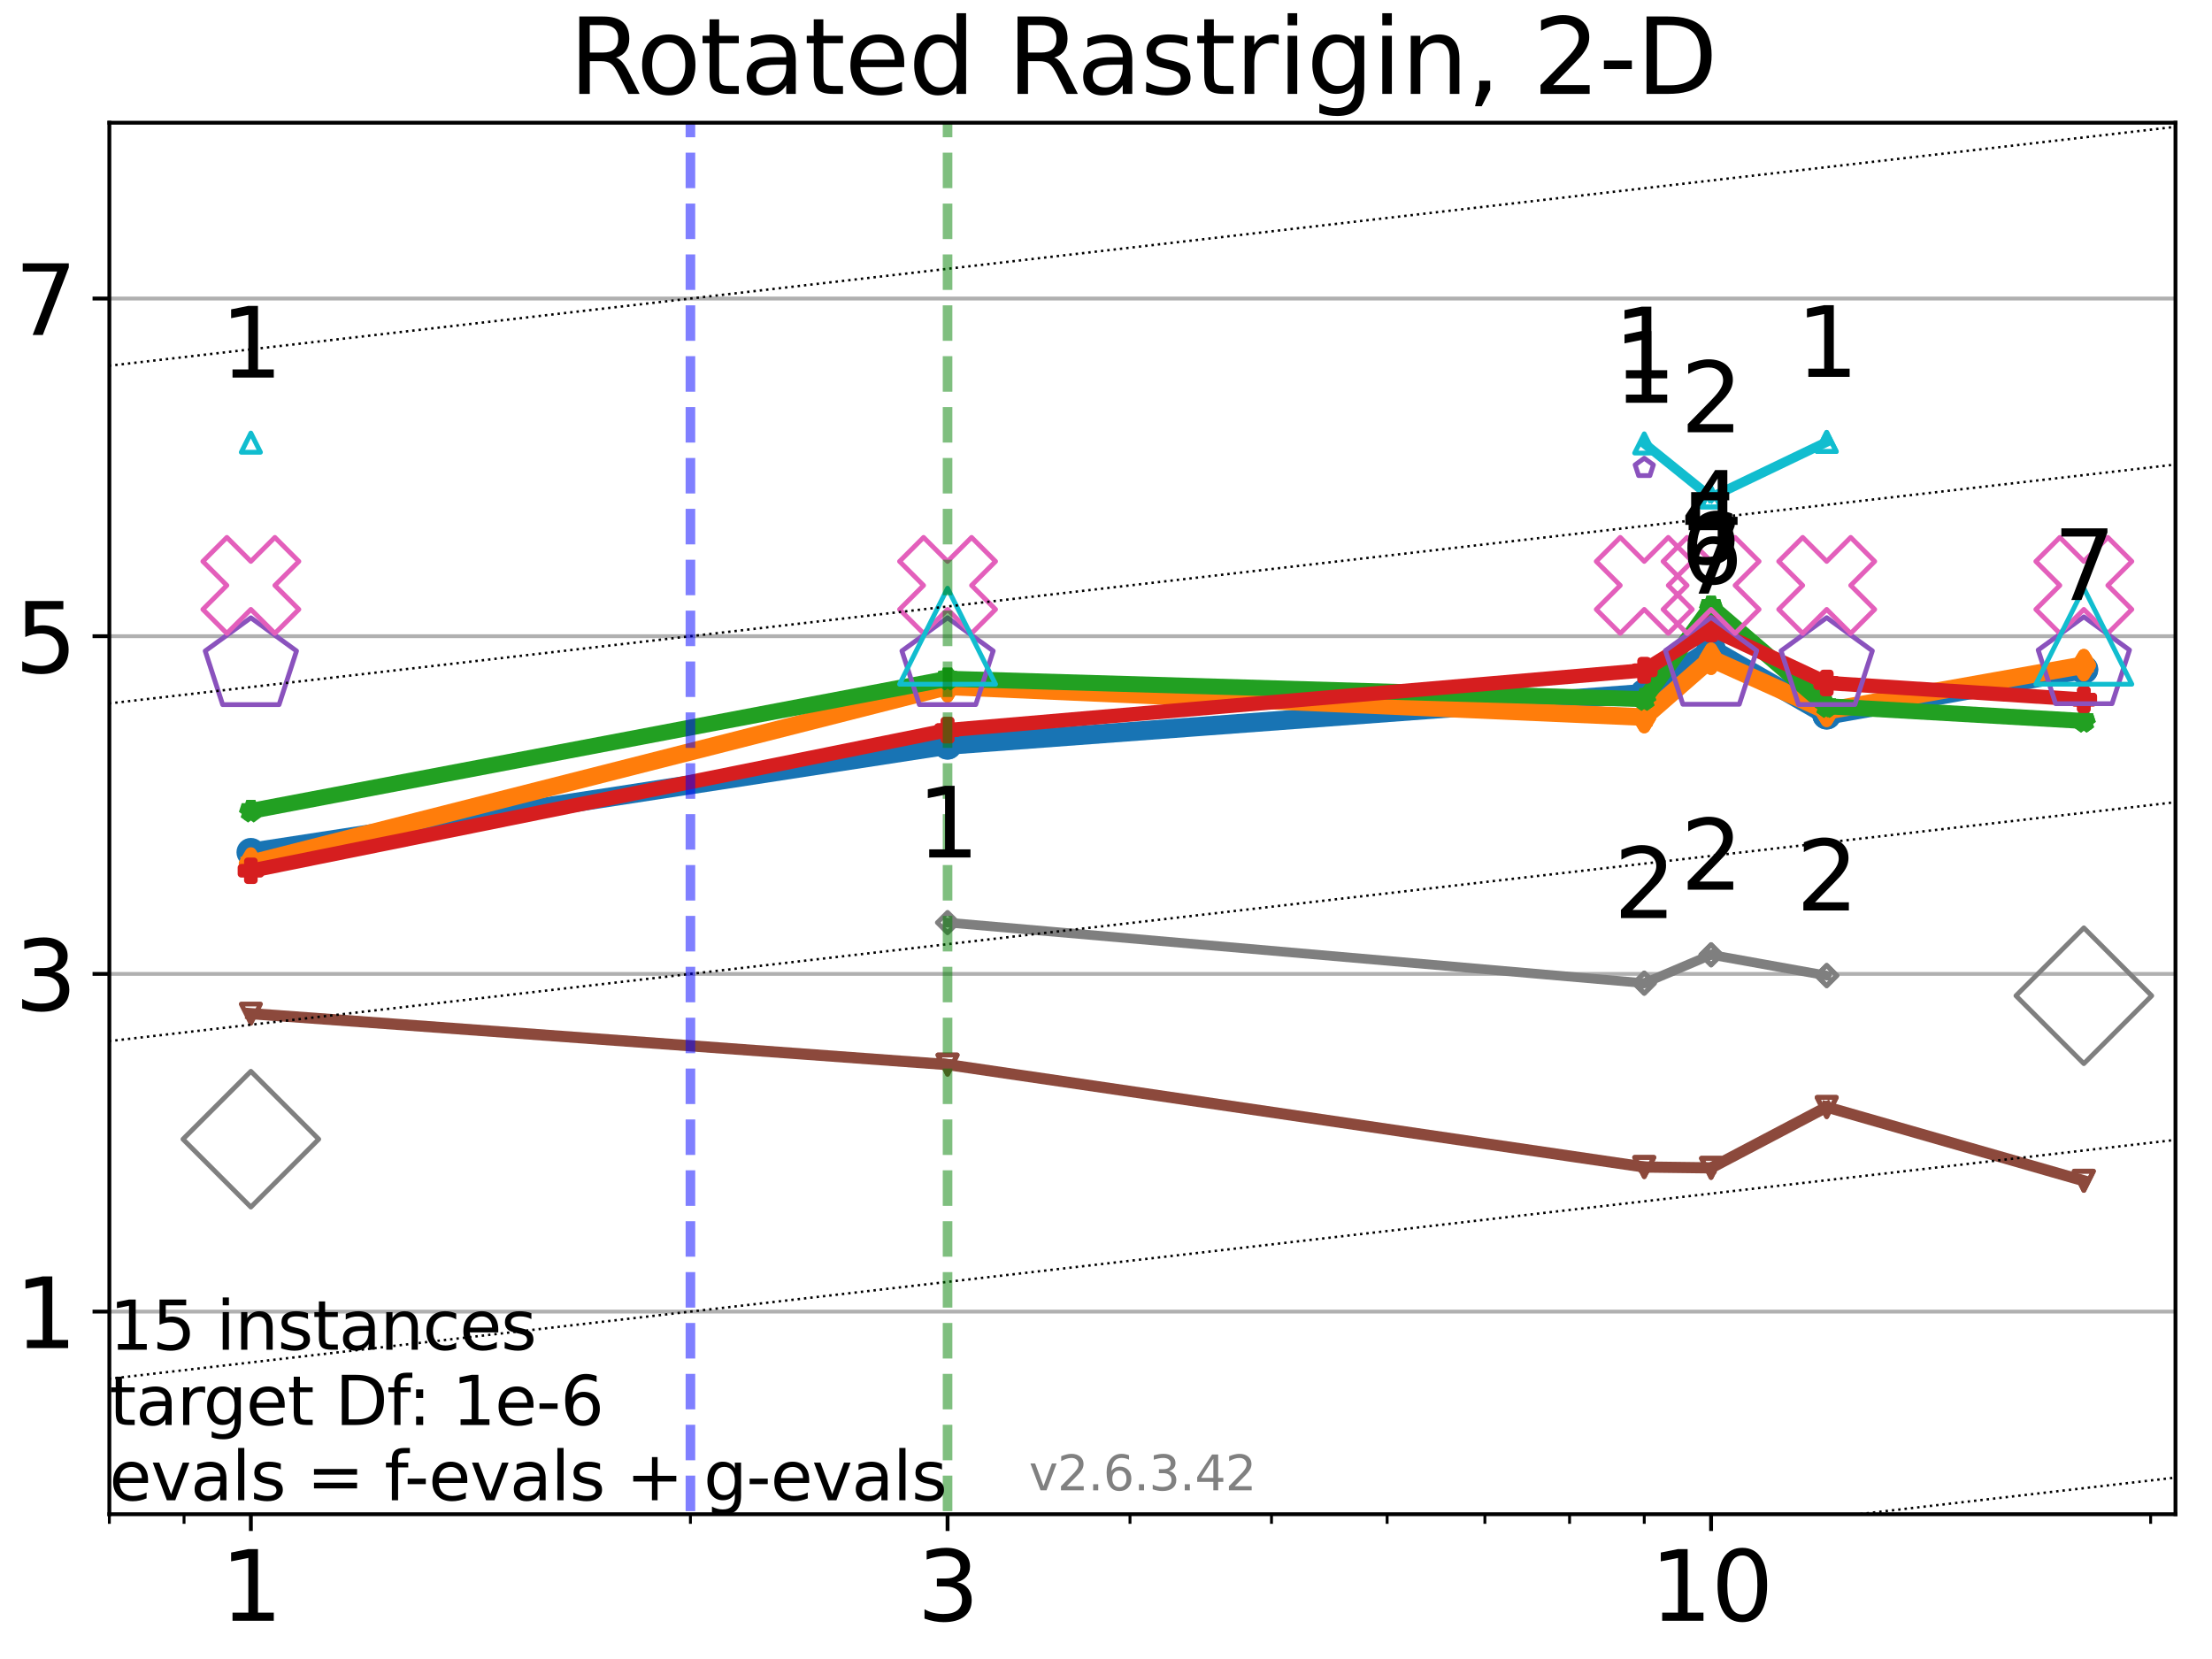<?xml version="1.0" encoding="utf-8" standalone="no"?>
<!DOCTYPE svg PUBLIC "-//W3C//DTD SVG 1.1//EN"
  "http://www.w3.org/Graphics/SVG/1.1/DTD/svg11.dtd">
<svg xmlns:xlink="http://www.w3.org/1999/xlink" width="460.8pt" height="345.6pt" viewBox="0 0 460.8 345.6" xmlns="http://www.w3.org/2000/svg" version="1.1">
 <defs>
  <style type="text/css">*{stroke-linejoin: round; stroke-linecap: butt}</style>
 </defs>
 <g id="figure_1">
  <g id="patch_1">
   <path d="M 0 345.6 
L 460.8 345.6 
L 460.8 0 
L 0 0 
z
" style="fill: #ffffff"/>
  </g>
  <g id="axes_1">
   <g id="patch_2">
    <path d="M 22.78 315.44 
L 453.192 315.44 
L 453.192 25.56 
L 22.78 25.56 
z
" style="fill: #ffffff"/>
   </g>
   <g id="matplotlib.axis_1">
    <g id="xtick_1">
     <g id="line2d_1">
      <defs>
       <path id="m1c91678f37" d="M 0 0 
L 0 3.5 
" style="stroke: #000000; stroke-width: 0.8"/>
      </defs>
      <g>
       <use xlink:href="#m1c91678f37" x="52.259" y="315.44" style="stroke: #000000; stroke-width: 0.8"/>
      </g>
     </g>
     <g id="text_1">
      <!-- 1 -->
      <g transform="translate(45.897 337.637)scale(0.2 -0.2)">
       <defs>
        <path id="DejaVuSans-31" d="M 794 531 
L 1825 531 
L 1825 4091 
L 703 3866 
L 703 4441 
L 1819 4666 
L 2450 4666 
L 2450 531 
L 3481 531 
L 3481 0 
L 794 0 
L 794 531 
z
" transform="scale(0.016)"/>
       </defs>
       <use xlink:href="#DejaVuSans-31"/>
      </g>
     </g>
    </g>
    <g id="xtick_2">
     <g id="line2d_2">
      <g>
       <use xlink:href="#m1c91678f37" x="197.394" y="315.44" style="stroke: #000000; stroke-width: 0.8"/>
      </g>
     </g>
     <g id="text_2">
      <!-- 3 -->
      <g transform="translate(191.032 337.637)scale(0.2 -0.2)">
       <defs>
        <path id="DejaVuSans-33" d="M 2597 2516 
Q 3050 2419 3304 2112 
Q 3559 1806 3559 1356 
Q 3559 666 3084 287 
Q 2609 -91 1734 -91 
Q 1441 -91 1130 -33 
Q 819 25 488 141 
L 488 750 
Q 750 597 1062 519 
Q 1375 441 1716 441 
Q 2309 441 2620 675 
Q 2931 909 2931 1356 
Q 2931 1769 2642 2001 
Q 2353 2234 1838 2234 
L 1294 2234 
L 1294 2753 
L 1863 2753 
Q 2328 2753 2575 2939 
Q 2822 3125 2822 3475 
Q 2822 3834 2567 4026 
Q 2313 4219 1838 4219 
Q 1578 4219 1281 4162 
Q 984 4106 628 3988 
L 628 4550 
Q 988 4650 1302 4700 
Q 1616 4750 1894 4750 
Q 2613 4750 3031 4423 
Q 3450 4097 3450 3541 
Q 3450 3153 3228 2886 
Q 3006 2619 2597 2516 
z
" transform="scale(0.016)"/>
       </defs>
       <use xlink:href="#DejaVuSans-33"/>
      </g>
     </g>
    </g>
    <g id="xtick_3">
     <g id="line2d_3">
      <g>
       <use xlink:href="#m1c91678f37" x="356.449" y="315.44" style="stroke: #000000; stroke-width: 0.8"/>
      </g>
     </g>
     <g id="text_3">
      <!-- 10 -->
      <g transform="translate(343.724 337.637)scale(0.2 -0.2)">
       <defs>
        <path id="DejaVuSans-30" d="M 2034 4250 
Q 1547 4250 1301 3770 
Q 1056 3291 1056 2328 
Q 1056 1369 1301 889 
Q 1547 409 2034 409 
Q 2525 409 2770 889 
Q 3016 1369 3016 2328 
Q 3016 3291 2770 3770 
Q 2525 4250 2034 4250 
z
M 2034 4750 
Q 2819 4750 3233 4129 
Q 3647 3509 3647 2328 
Q 3647 1150 3233 529 
Q 2819 -91 2034 -91 
Q 1250 -91 836 529 
Q 422 1150 422 2328 
Q 422 3509 836 4129 
Q 1250 4750 2034 4750 
z
" transform="scale(0.016)"/>
       </defs>
       <use xlink:href="#DejaVuSans-31"/>
       <use xlink:href="#DejaVuSans-30" x="63.623"/>
      </g>
     </g>
    </g>
    <g id="xtick_4">
     <g id="line2d_4">
      <defs>
       <path id="mf12fe9f117" d="M 0 0 
L 0 2 
" style="stroke: #000000; stroke-width: 0.6"/>
      </defs>
      <g>
       <use xlink:href="#mf12fe9f117" x="22.78" y="315.44" style="stroke: #000000; stroke-width: 0.6"/>
      </g>
     </g>
    </g>
    <g id="xtick_5">
     <g id="line2d_5">
      <g>
       <use xlink:href="#mf12fe9f117" x="38.34" y="315.44" style="stroke: #000000; stroke-width: 0.6"/>
      </g>
     </g>
    </g>
    <g id="xtick_6">
     <g id="line2d_6">
      <g>
       <use xlink:href="#mf12fe9f117" x="143.829" y="315.44" style="stroke: #000000; stroke-width: 0.6"/>
      </g>
     </g>
    </g>
    <g id="xtick_7">
     <g id="line2d_7">
      <g>
       <use xlink:href="#mf12fe9f117" x="235.399" y="315.44" style="stroke: #000000; stroke-width: 0.6"/>
      </g>
     </g>
    </g>
    <g id="xtick_8">
     <g id="line2d_8">
      <g>
       <use xlink:href="#mf12fe9f117" x="264.878" y="315.44" style="stroke: #000000; stroke-width: 0.6"/>
      </g>
     </g>
    </g>
    <g id="xtick_9">
     <g id="line2d_9">
      <g>
       <use xlink:href="#mf12fe9f117" x="288.965" y="315.44" style="stroke: #000000; stroke-width: 0.6"/>
      </g>
     </g>
    </g>
    <g id="xtick_10">
     <g id="line2d_10">
      <g>
       <use xlink:href="#mf12fe9f117" x="309.329" y="315.44" style="stroke: #000000; stroke-width: 0.6"/>
      </g>
     </g>
    </g>
    <g id="xtick_11">
     <g id="line2d_11">
      <g>
       <use xlink:href="#mf12fe9f117" x="326.97" y="315.44" style="stroke: #000000; stroke-width: 0.6"/>
      </g>
     </g>
    </g>
    <g id="xtick_12">
     <g id="line2d_12">
      <g>
       <use xlink:href="#mf12fe9f117" x="342.53" y="315.44" style="stroke: #000000; stroke-width: 0.6"/>
      </g>
     </g>
    </g>
    <g id="xtick_13">
     <g id="line2d_13">
      <g>
       <use xlink:href="#mf12fe9f117" x="448.019" y="315.44" style="stroke: #000000; stroke-width: 0.6"/>
      </g>
     </g>
    </g>
   </g>
   <g id="matplotlib.axis_2">
    <g id="ytick_1">
     <g id="line2d_14">
      <path d="M 22.78 273.232 
L 453.192 273.232 
" clip-path="url(#pd65bb454f3)" style="fill: none; stroke: #b0b0b0; stroke-width: 0.8; stroke-linecap: square"/>
     </g>
     <g id="line2d_15">
      <defs>
       <path id="mdbd3168dd3" d="M 0 0 
L -3.5 0 
" style="stroke: #000000; stroke-width: 0.8"/>
      </defs>
      <g>
       <use xlink:href="#mdbd3168dd3" x="22.78" y="273.232" style="stroke: #000000; stroke-width: 0.8"/>
      </g>
     </g>
     <g id="text_4">
      <!-- 1 -->
      <g transform="translate(3.055 280.83)scale(0.2 -0.2)">
       <use xlink:href="#DejaVuSans-31"/>
      </g>
     </g>
    </g>
    <g id="ytick_2">
     <g id="line2d_16">
      <path d="M 22.78 202.884 
L 453.192 202.884 
" clip-path="url(#pd65bb454f3)" style="fill: none; stroke: #b0b0b0; stroke-width: 0.8; stroke-linecap: square"/>
     </g>
     <g id="line2d_17">
      <g>
       <use xlink:href="#mdbd3168dd3" x="22.78" y="202.884" style="stroke: #000000; stroke-width: 0.8"/>
      </g>
     </g>
     <g id="text_5">
      <!-- 3 -->
      <g transform="translate(3.055 210.483)scale(0.2 -0.2)">
       <use xlink:href="#DejaVuSans-33"/>
      </g>
     </g>
    </g>
    <g id="ytick_3">
     <g id="line2d_18">
      <path d="M 22.78 132.537 
L 453.192 132.537 
" clip-path="url(#pd65bb454f3)" style="fill: none; stroke: #b0b0b0; stroke-width: 0.8; stroke-linecap: square"/>
     </g>
     <g id="line2d_19">
      <g>
       <use xlink:href="#mdbd3168dd3" x="22.78" y="132.537" style="stroke: #000000; stroke-width: 0.8"/>
      </g>
     </g>
     <g id="text_6">
      <!-- 5 -->
      <g transform="translate(3.055 140.135)scale(0.2 -0.2)">
       <defs>
        <path id="DejaVuSans-35" d="M 691 4666 
L 3169 4666 
L 3169 4134 
L 1269 4134 
L 1269 2991 
Q 1406 3038 1543 3061 
Q 1681 3084 1819 3084 
Q 2600 3084 3056 2656 
Q 3513 2228 3513 1497 
Q 3513 744 3044 326 
Q 2575 -91 1722 -91 
Q 1428 -91 1123 -41 
Q 819 9 494 109 
L 494 744 
Q 775 591 1075 516 
Q 1375 441 1709 441 
Q 2250 441 2565 725 
Q 2881 1009 2881 1497 
Q 2881 1984 2565 2268 
Q 2250 2553 1709 2553 
Q 1456 2553 1204 2497 
Q 953 2441 691 2322 
L 691 4666 
z
" transform="scale(0.016)"/>
       </defs>
       <use xlink:href="#DejaVuSans-35"/>
      </g>
     </g>
    </g>
    <g id="ytick_4">
     <g id="line2d_20">
      <path d="M 22.78 62.19 
L 453.192 62.19 
" clip-path="url(#pd65bb454f3)" style="fill: none; stroke: #b0b0b0; stroke-width: 0.8; stroke-linecap: square"/>
     </g>
     <g id="line2d_21">
      <g>
       <use xlink:href="#mdbd3168dd3" x="22.78" y="62.19" style="stroke: #000000; stroke-width: 0.8"/>
      </g>
     </g>
     <g id="text_7">
      <!-- 7 -->
      <g transform="translate(3.055 69.788)scale(0.2 -0.2)">
       <defs>
        <path id="DejaVuSans-37" d="M 525 4666 
L 3525 4666 
L 3525 4397 
L 1831 0 
L 1172 0 
L 2766 4134 
L 525 4134 
L 525 4666 
z
" transform="scale(0.016)"/>
       </defs>
       <use xlink:href="#DejaVuSans-37"/>
      </g>
     </g>
    </g>
   </g>
   <g id="line2d_22">
    <path d="M 52.259 177.553 
L 197.394 155.238 
" clip-path="url(#pd65bb454f3)" style="fill: none; stroke: #1874b4; stroke-width: 4; stroke-linecap: square"/>
    <defs>
     <path id="m67e877c8af" d="M 0 1.5 
C 0.398 1.5 0.779 1.342 1.061 1.061 
C 1.342 0.779 1.5 0.398 1.5 0 
C 1.5 -0.398 1.342 -0.779 1.061 -1.061 
C 0.779 -1.342 0.398 -1.5 0 -1.5 
C -0.398 -1.5 -0.779 -1.342 -1.061 -1.061 
C -1.342 -0.779 -1.5 -0.398 -1.5 0 
C -1.5 0.398 -1.342 0.779 -1.061 1.061 
C -0.779 1.342 -0.398 1.5 0 1.5 
z
" style="stroke: #1874b4; stroke-width: 3"/>
    </defs>
    <g clip-path="url(#pd65bb454f3)">
     <use xlink:href="#m67e877c8af" x="52.259" y="177.553" style="fill-opacity: 0; stroke: #1874b4; stroke-width: 3"/>
     <use xlink:href="#m67e877c8af" x="197.394" y="155.238" style="fill-opacity: 0; stroke: #1874b4; stroke-width: 3"/>
    </g>
   </g>
   <g id="line2d_23">
    <path d="M 197.394 155.238 
L 342.53 144.465 
" clip-path="url(#pd65bb454f3)" style="fill: none; stroke: #1874b4; stroke-width: 4; stroke-linecap: square"/>
    <g clip-path="url(#pd65bb454f3)">
     <use xlink:href="#m67e877c8af" x="197.394" y="155.238" style="fill-opacity: 0; stroke: #1874b4; stroke-width: 3"/>
     <use xlink:href="#m67e877c8af" x="342.53" y="144.465" style="fill-opacity: 0; stroke: #1874b4; stroke-width: 3"/>
    </g>
   </g>
   <g id="line2d_24">
    <path d="M 342.53 144.465 
L 356.449 135.142 
" clip-path="url(#pd65bb454f3)" style="fill: none; stroke: #1874b4; stroke-width: 4; stroke-linecap: square"/>
    <g clip-path="url(#pd65bb454f3)">
     <use xlink:href="#m67e877c8af" x="342.53" y="144.465" style="fill-opacity: 0; stroke: #1874b4; stroke-width: 3"/>
     <use xlink:href="#m67e877c8af" x="356.449" y="135.142" style="fill-opacity: 0; stroke: #1874b4; stroke-width: 3"/>
    </g>
   </g>
   <g id="line2d_25">
    <path d="M 356.449 135.142 
L 380.535 148.971 
" clip-path="url(#pd65bb454f3)" style="fill: none; stroke: #1874b4; stroke-width: 4; stroke-linecap: square"/>
    <g clip-path="url(#pd65bb454f3)">
     <use xlink:href="#m67e877c8af" x="356.449" y="135.142" style="fill-opacity: 0; stroke: #1874b4; stroke-width: 3"/>
     <use xlink:href="#m67e877c8af" x="380.535" y="148.971" style="fill-opacity: 0; stroke: #1874b4; stroke-width: 3"/>
    </g>
   </g>
   <g id="line2d_26">
    <path d="M 380.535 148.971 
L 434.1 139.469 
" clip-path="url(#pd65bb454f3)" style="fill: none; stroke: #1874b4; stroke-width: 4; stroke-linecap: square"/>
    <g clip-path="url(#pd65bb454f3)">
     <use xlink:href="#m67e877c8af" x="380.535" y="148.971" style="fill-opacity: 0; stroke: #1874b4; stroke-width: 3"/>
     <use xlink:href="#m67e877c8af" x="434.1" y="139.469" style="fill-opacity: 0; stroke: #1874b4; stroke-width: 3"/>
    </g>
   </g>
   <g id="line2d_27">
    <path d="M 434.1 139.469 
" clip-path="url(#pd65bb454f3)" style="fill: none; stroke: #1874b4; stroke-width: 4; stroke-linecap: square"/>
    <g clip-path="url(#pd65bb454f3)">
     <use xlink:href="#m67e877c8af" x="434.1" y="139.469" style="fill-opacity: 0; stroke: #1874b4; stroke-width: 3"/>
    </g>
   </g>
   <g id="line2d_28"/>
   <g id="line2d_29">
    <path d="M 52.259 179.868 
L 197.394 142.988 
" clip-path="url(#pd65bb454f3)" style="fill: none; stroke: #ff7d0b; stroke-width: 3.667; stroke-linecap: square"/>
    <defs>
     <path id="ma5400a0c86" d="M 0 2.121 
L 1.273 0 
L 0 -2.121 
L -1.273 0 
z
" style="stroke: #ff7d0b; stroke-width: 2.5; stroke-linejoin: miter"/>
    </defs>
    <g clip-path="url(#pd65bb454f3)">
     <use xlink:href="#ma5400a0c86" x="52.259" y="179.868" style="fill-opacity: 0; stroke: #ff7d0b; stroke-width: 2.5; stroke-linejoin: miter"/>
     <use xlink:href="#ma5400a0c86" x="197.394" y="142.988" style="fill-opacity: 0; stroke: #ff7d0b; stroke-width: 2.5; stroke-linejoin: miter"/>
    </g>
   </g>
   <g id="line2d_30">
    <path d="M 197.394 142.988 
L 342.53 149.388 
" clip-path="url(#pd65bb454f3)" style="fill: none; stroke: #ff7d0b; stroke-width: 3.667; stroke-linecap: square"/>
    <g clip-path="url(#pd65bb454f3)">
     <use xlink:href="#ma5400a0c86" x="197.394" y="142.988" style="fill-opacity: 0; stroke: #ff7d0b; stroke-width: 2.5; stroke-linejoin: miter"/>
     <use xlink:href="#ma5400a0c86" x="342.53" y="149.388" style="fill-opacity: 0; stroke: #ff7d0b; stroke-width: 2.5; stroke-linejoin: miter"/>
    </g>
   </g>
   <g id="line2d_31">
    <path d="M 342.53 149.388 
L 356.449 137.226 
" clip-path="url(#pd65bb454f3)" style="fill: none; stroke: #ff7d0b; stroke-width: 3.667; stroke-linecap: square"/>
    <g clip-path="url(#pd65bb454f3)">
     <use xlink:href="#ma5400a0c86" x="342.53" y="149.388" style="fill-opacity: 0; stroke: #ff7d0b; stroke-width: 2.5; stroke-linejoin: miter"/>
     <use xlink:href="#ma5400a0c86" x="356.449" y="137.226" style="fill-opacity: 0; stroke: #ff7d0b; stroke-width: 2.5; stroke-linejoin: miter"/>
    </g>
   </g>
   <g id="line2d_32">
    <path d="M 356.449 137.226 
L 380.535 148.079 
" clip-path="url(#pd65bb454f3)" style="fill: none; stroke: #ff7d0b; stroke-width: 3.667; stroke-linecap: square"/>
    <g clip-path="url(#pd65bb454f3)">
     <use xlink:href="#ma5400a0c86" x="356.449" y="137.226" style="fill-opacity: 0; stroke: #ff7d0b; stroke-width: 2.5; stroke-linejoin: miter"/>
     <use xlink:href="#ma5400a0c86" x="380.535" y="148.079" style="fill-opacity: 0; stroke: #ff7d0b; stroke-width: 2.5; stroke-linejoin: miter"/>
    </g>
   </g>
   <g id="line2d_33">
    <path d="M 380.535 148.079 
L 434.1 138.555 
" clip-path="url(#pd65bb454f3)" style="fill: none; stroke: #ff7d0b; stroke-width: 3.667; stroke-linecap: square"/>
    <g clip-path="url(#pd65bb454f3)">
     <use xlink:href="#ma5400a0c86" x="380.535" y="148.079" style="fill-opacity: 0; stroke: #ff7d0b; stroke-width: 2.5; stroke-linejoin: miter"/>
     <use xlink:href="#ma5400a0c86" x="434.1" y="138.555" style="fill-opacity: 0; stroke: #ff7d0b; stroke-width: 2.5; stroke-linejoin: miter"/>
    </g>
   </g>
   <g id="line2d_34">
    <path d="M 434.1 138.555 
" clip-path="url(#pd65bb454f3)" style="fill: none; stroke: #ff7d0b; stroke-width: 3.667; stroke-linecap: square"/>
    <g clip-path="url(#pd65bb454f3)">
     <use xlink:href="#ma5400a0c86" x="434.1" y="138.555" style="fill-opacity: 0; stroke: #ff7d0b; stroke-width: 2.5; stroke-linejoin: miter"/>
    </g>
   </g>
   <g id="line2d_35"/>
   <g id="line2d_36">
    <path d="M 52.259 168.932 
L 197.394 141.395 
" clip-path="url(#pd65bb454f3)" style="fill: none; stroke: #22a022; stroke-width: 3.333; stroke-linecap: square"/>
    <defs>
     <path id="maa8125ba66" d="M 0 -2 
L -0.449 -0.618 
L -1.902 -0.618 
L -0.727 0.236 
L -1.176 1.618 
L -0 0.764 
L 1.176 1.618 
L 0.727 0.236 
L 1.902 -0.618 
L 0.449 -0.618 
z
" style="stroke: #22a022; stroke-width: 2; stroke-linejoin: bevel"/>
    </defs>
    <g clip-path="url(#pd65bb454f3)">
     <use xlink:href="#maa8125ba66" x="52.259" y="168.932" style="fill-opacity: 0; stroke: #22a022; stroke-width: 2; stroke-linejoin: bevel"/>
     <use xlink:href="#maa8125ba66" x="197.394" y="141.395" style="fill-opacity: 0; stroke: #22a022; stroke-width: 2; stroke-linejoin: bevel"/>
    </g>
   </g>
   <g id="line2d_37">
    <path d="M 197.394 141.395 
L 342.53 145.653 
" clip-path="url(#pd65bb454f3)" style="fill: none; stroke: #22a022; stroke-width: 3.333; stroke-linecap: square"/>
    <g clip-path="url(#pd65bb454f3)">
     <use xlink:href="#maa8125ba66" x="197.394" y="141.395" style="fill-opacity: 0; stroke: #22a022; stroke-width: 2; stroke-linejoin: bevel"/>
     <use xlink:href="#maa8125ba66" x="342.53" y="145.653" style="fill-opacity: 0; stroke: #22a022; stroke-width: 2; stroke-linejoin: bevel"/>
    </g>
   </g>
   <g id="line2d_38">
    <path d="M 342.53 145.653 
L 356.449 126.41 
" clip-path="url(#pd65bb454f3)" style="fill: none; stroke: #22a022; stroke-width: 3.333; stroke-linecap: square"/>
    <g clip-path="url(#pd65bb454f3)">
     <use xlink:href="#maa8125ba66" x="342.53" y="145.653" style="fill-opacity: 0; stroke: #22a022; stroke-width: 2; stroke-linejoin: bevel"/>
     <use xlink:href="#maa8125ba66" x="356.449" y="126.41" style="fill-opacity: 0; stroke: #22a022; stroke-width: 2; stroke-linejoin: bevel"/>
    </g>
   </g>
   <g id="line2d_39">
    <path d="M 356.449 126.41 
L 380.535 147.121 
" clip-path="url(#pd65bb454f3)" style="fill: none; stroke: #22a022; stroke-width: 3.333; stroke-linecap: square"/>
    <g clip-path="url(#pd65bb454f3)">
     <use xlink:href="#maa8125ba66" x="356.449" y="126.41" style="fill-opacity: 0; stroke: #22a022; stroke-width: 2; stroke-linejoin: bevel"/>
     <use xlink:href="#maa8125ba66" x="380.535" y="147.121" style="fill-opacity: 0; stroke: #22a022; stroke-width: 2; stroke-linejoin: bevel"/>
    </g>
   </g>
   <g id="line2d_40">
    <path d="M 380.535 147.121 
L 434.1 150.193 
" clip-path="url(#pd65bb454f3)" style="fill: none; stroke: #22a022; stroke-width: 3.333; stroke-linecap: square"/>
    <g clip-path="url(#pd65bb454f3)">
     <use xlink:href="#maa8125ba66" x="380.535" y="147.121" style="fill-opacity: 0; stroke: #22a022; stroke-width: 2; stroke-linejoin: bevel"/>
     <use xlink:href="#maa8125ba66" x="434.1" y="150.193" style="fill-opacity: 0; stroke: #22a022; stroke-width: 2; stroke-linejoin: bevel"/>
    </g>
   </g>
   <g id="line2d_41">
    <path d="M 434.1 150.193 
" clip-path="url(#pd65bb454f3)" style="fill: none; stroke: #22a022; stroke-width: 3.333; stroke-linecap: square"/>
    <g clip-path="url(#pd65bb454f3)">
     <use xlink:href="#maa8125ba66" x="434.1" y="150.193" style="fill-opacity: 0; stroke: #22a022; stroke-width: 2; stroke-linejoin: bevel"/>
    </g>
   </g>
   <g id="line2d_42"/>
   <g id="line2d_43">
    <path d="M 52.259 181.393 
L 197.394 152.1 
" clip-path="url(#pd65bb454f3)" style="fill: none; stroke: #d61e1f; stroke-width: 3; stroke-linecap: square"/>
    <defs>
     <path id="mda2994bb3f" d="M -0.667 2 
L 0.667 2 
L 0.667 0.667 
L 2 0.667 
L 2 -0.667 
L 0.667 -0.667 
L 0.667 -2 
L -0.667 -2 
L -0.667 -0.667 
L -2 -0.667 
L -2 0.667 
L -0.667 0.667 
z
" style="stroke: #d61e1f; stroke-width: 1.5; stroke-linejoin: miter"/>
    </defs>
    <g clip-path="url(#pd65bb454f3)">
     <use xlink:href="#mda2994bb3f" x="52.259" y="181.393" style="fill-opacity: 0; stroke: #d61e1f; stroke-width: 1.5; stroke-linejoin: miter"/>
     <use xlink:href="#mda2994bb3f" x="197.394" y="152.1" style="fill-opacity: 0; stroke: #d61e1f; stroke-width: 1.5; stroke-linejoin: miter"/>
    </g>
   </g>
   <g id="line2d_44">
    <path d="M 197.394 152.1 
L 342.53 139.631 
" clip-path="url(#pd65bb454f3)" style="fill: none; stroke: #d61e1f; stroke-width: 3; stroke-linecap: square"/>
    <g clip-path="url(#pd65bb454f3)">
     <use xlink:href="#mda2994bb3f" x="197.394" y="152.1" style="fill-opacity: 0; stroke: #d61e1f; stroke-width: 1.5; stroke-linejoin: miter"/>
     <use xlink:href="#mda2994bb3f" x="342.53" y="139.631" style="fill-opacity: 0; stroke: #d61e1f; stroke-width: 1.5; stroke-linejoin: miter"/>
    </g>
   </g>
   <g id="line2d_45">
    <path d="M 342.53 139.631 
L 356.449 131.007 
" clip-path="url(#pd65bb454f3)" style="fill: none; stroke: #d61e1f; stroke-width: 3; stroke-linecap: square"/>
    <g clip-path="url(#pd65bb454f3)">
     <use xlink:href="#mda2994bb3f" x="342.53" y="139.631" style="fill-opacity: 0; stroke: #d61e1f; stroke-width: 1.5; stroke-linejoin: miter"/>
     <use xlink:href="#mda2994bb3f" x="356.449" y="131.007" style="fill-opacity: 0; stroke: #d61e1f; stroke-width: 1.5; stroke-linejoin: miter"/>
    </g>
   </g>
   <g id="line2d_46">
    <path d="M 356.449 131.007 
L 380.535 142.267 
" clip-path="url(#pd65bb454f3)" style="fill: none; stroke: #d61e1f; stroke-width: 3; stroke-linecap: square"/>
    <g clip-path="url(#pd65bb454f3)">
     <use xlink:href="#mda2994bb3f" x="356.449" y="131.007" style="fill-opacity: 0; stroke: #d61e1f; stroke-width: 1.5; stroke-linejoin: miter"/>
     <use xlink:href="#mda2994bb3f" x="380.535" y="142.267" style="fill-opacity: 0; stroke: #d61e1f; stroke-width: 1.5; stroke-linejoin: miter"/>
    </g>
   </g>
   <g id="line2d_47">
    <path d="M 380.535 142.267 
L 434.1 145.74 
" clip-path="url(#pd65bb454f3)" style="fill: none; stroke: #d61e1f; stroke-width: 3; stroke-linecap: square"/>
    <g clip-path="url(#pd65bb454f3)">
     <use xlink:href="#mda2994bb3f" x="380.535" y="142.267" style="fill-opacity: 0; stroke: #d61e1f; stroke-width: 1.5; stroke-linejoin: miter"/>
     <use xlink:href="#mda2994bb3f" x="434.1" y="145.74" style="fill-opacity: 0; stroke: #d61e1f; stroke-width: 1.5; stroke-linejoin: miter"/>
    </g>
   </g>
   <g id="line2d_48">
    <path d="M 434.1 145.74 
" clip-path="url(#pd65bb454f3)" style="fill: none; stroke: #d61e1f; stroke-width: 3; stroke-linecap: square"/>
    <g clip-path="url(#pd65bb454f3)">
     <use xlink:href="#mda2994bb3f" x="434.1" y="145.74" style="fill-opacity: 0; stroke: #d61e1f; stroke-width: 1.5; stroke-linejoin: miter"/>
    </g>
   </g>
   <g id="line2d_49"/>
   <g id="line2d_50">
    <path d="M 342.53 97.455 
" clip-path="url(#pd65bb454f3)" style="fill: none; stroke: #8a52bd; stroke-width: 2.667; stroke-linecap: square"/>
    <defs>
     <path id="m9e07d73f78" d="M 0 -2 
L -1.902 -0.618 
L -1.176 1.618 
L 1.176 1.618 
L 1.902 -0.618 
z
" style="stroke: #8a52bd; stroke-linejoin: miter"/>
    </defs>
    <g clip-path="url(#pd65bb454f3)">
     <use xlink:href="#m9e07d73f78" x="342.53" y="97.455" style="fill-opacity: 0; stroke: #8a52bd; stroke-linejoin: miter"/>
    </g>
   </g>
   <g id="line2d_51">
    <defs>
     <path id="m53ee1d34c6" d="M 0 -10 
L -9.511 -3.09 
L -5.878 8.09 
L 5.878 8.09 
L 9.511 -3.09 
z
" style="stroke: #8a52bd; stroke-linejoin: miter"/>
    </defs>
    <g clip-path="url(#pd65bb454f3)">
     <use xlink:href="#m53ee1d34c6" x="52.259" y="138.697" style="fill-opacity: 0; stroke: #8a52bd; stroke-linejoin: miter"/>
     <use xlink:href="#m53ee1d34c6" x="197.394" y="138.688" style="fill-opacity: 0; stroke: #8a52bd; stroke-linejoin: miter"/>
     <use xlink:href="#m53ee1d34c6" x="356.449" y="138.621" style="fill-opacity: 0; stroke: #8a52bd; stroke-linejoin: miter"/>
     <use xlink:href="#m53ee1d34c6" x="380.535" y="138.671" style="fill-opacity: 0; stroke: #8a52bd; stroke-linejoin: miter"/>
     <use xlink:href="#m53ee1d34c6" x="434.1" y="138.499" style="fill-opacity: 0; stroke: #8a52bd; stroke-linejoin: miter"/>
    </g>
   </g>
   <g id="line2d_52"/>
   <g id="line2d_53">
    <path d="M 52.259 211.163 
L 197.394 221.776 
" clip-path="url(#pd65bb454f3)" style="fill: none; stroke: #8c493c; stroke-width: 2.333; stroke-linecap: square"/>
    <defs>
     <path id="m896a788681" d="M -0 2 
L 2 -2 
L -2 -2 
z
" style="stroke: #8c493c; stroke-linejoin: miter"/>
    </defs>
    <g clip-path="url(#pd65bb454f3)">
     <use xlink:href="#m896a788681" x="52.259" y="211.163" style="fill-opacity: 0; stroke: #8c493c; stroke-linejoin: miter"/>
     <use xlink:href="#m896a788681" x="197.394" y="221.776" style="fill-opacity: 0; stroke: #8c493c; stroke-linejoin: miter"/>
    </g>
   </g>
   <g id="line2d_54">
    <path d="M 197.394 221.776 
L 342.53 243.111 
" clip-path="url(#pd65bb454f3)" style="fill: none; stroke: #8c493c; stroke-width: 2.333; stroke-linecap: square"/>
    <g clip-path="url(#pd65bb454f3)">
     <use xlink:href="#m896a788681" x="197.394" y="221.776" style="fill-opacity: 0; stroke: #8c493c; stroke-linejoin: miter"/>
     <use xlink:href="#m896a788681" x="342.53" y="243.111" style="fill-opacity: 0; stroke: #8c493c; stroke-linejoin: miter"/>
    </g>
   </g>
   <g id="line2d_55">
    <path d="M 342.53 243.111 
L 356.449 243.29 
" clip-path="url(#pd65bb454f3)" style="fill: none; stroke: #8c493c; stroke-width: 2.333; stroke-linecap: square"/>
    <g clip-path="url(#pd65bb454f3)">
     <use xlink:href="#m896a788681" x="342.53" y="243.111" style="fill-opacity: 0; stroke: #8c493c; stroke-linejoin: miter"/>
     <use xlink:href="#m896a788681" x="356.449" y="243.29" style="fill-opacity: 0; stroke: #8c493c; stroke-linejoin: miter"/>
    </g>
   </g>
   <g id="line2d_56">
    <path d="M 356.449 243.29 
L 380.535 230.613 
" clip-path="url(#pd65bb454f3)" style="fill: none; stroke: #8c493c; stroke-width: 2.333; stroke-linecap: square"/>
    <g clip-path="url(#pd65bb454f3)">
     <use xlink:href="#m896a788681" x="356.449" y="243.29" style="fill-opacity: 0; stroke: #8c493c; stroke-linejoin: miter"/>
     <use xlink:href="#m896a788681" x="380.535" y="230.613" style="fill-opacity: 0; stroke: #8c493c; stroke-linejoin: miter"/>
    </g>
   </g>
   <g id="line2d_57">
    <path d="M 380.535 230.613 
L 434.1 245.98 
" clip-path="url(#pd65bb454f3)" style="fill: none; stroke: #8c493c; stroke-width: 2.333; stroke-linecap: square"/>
    <g clip-path="url(#pd65bb454f3)">
     <use xlink:href="#m896a788681" x="380.535" y="230.613" style="fill-opacity: 0; stroke: #8c493c; stroke-linejoin: miter"/>
     <use xlink:href="#m896a788681" x="434.1" y="245.98" style="fill-opacity: 0; stroke: #8c493c; stroke-linejoin: miter"/>
    </g>
   </g>
   <g id="line2d_58">
    <path d="M 434.1 245.98 
" clip-path="url(#pd65bb454f3)" style="fill: none; stroke: #8c493c; stroke-width: 2.333; stroke-linecap: square"/>
    <g clip-path="url(#pd65bb454f3)">
     <use xlink:href="#m896a788681" x="434.1" y="245.98" style="fill-opacity: 0; stroke: #8c493c; stroke-linejoin: miter"/>
    </g>
   </g>
   <g id="line2d_59"/>
   <g id="line2d_60">
    <defs>
     <path id="m454d81cc31" d="M -5 10 
L 0 5 
L 5 10 
L 10 5 
L 5 0 
L 10 -5 
L 5 -10 
L 0 -5 
L -5 -10 
L -10 -5 
L -5 0 
L -10 5 
z
" style="stroke: #e35fbb; stroke-linejoin: miter"/>
    </defs>
    <g clip-path="url(#pd65bb454f3)">
     <use xlink:href="#m454d81cc31" x="52.259" y="121.949" style="fill-opacity: 0; stroke: #e35fbb; stroke-linejoin: miter"/>
     <use xlink:href="#m454d81cc31" x="197.394" y="121.949" style="fill-opacity: 0; stroke: #e35fbb; stroke-linejoin: miter"/>
     <use xlink:href="#m454d81cc31" x="342.53" y="121.949" style="fill-opacity: 0; stroke: #e35fbb; stroke-linejoin: miter"/>
     <use xlink:href="#m454d81cc31" x="356.449" y="121.949" style="fill-opacity: 0; stroke: #e35fbb; stroke-linejoin: miter"/>
     <use xlink:href="#m454d81cc31" x="380.535" y="121.949" style="fill-opacity: 0; stroke: #e35fbb; stroke-linejoin: miter"/>
     <use xlink:href="#m454d81cc31" x="434.1" y="121.949" style="fill-opacity: 0; stroke: #e35fbb; stroke-linejoin: miter"/>
    </g>
   </g>
   <g id="line2d_61"/>
   <g id="line2d_62">
    <path d="M 52.259 92.213 
" clip-path="url(#pd65bb454f3)" style="fill: none; stroke: #11bdcf; stroke-width: 2; stroke-linecap: square"/>
    <defs>
     <path id="m4ed11b4314" d="M 0 -2 
L -2 2 
L 2 2 
z
" style="stroke: #11bdcf; stroke-linejoin: miter"/>
    </defs>
    <g clip-path="url(#pd65bb454f3)">
     <use xlink:href="#m4ed11b4314" x="52.259" y="92.213" style="fill-opacity: 0; stroke: #11bdcf; stroke-linejoin: miter"/>
    </g>
   </g>
   <g id="line2d_63">
    <path d="M 342.53 92.377 
L 356.449 103.608 
" clip-path="url(#pd65bb454f3)" style="fill: none; stroke: #11bdcf; stroke-width: 2; stroke-linecap: square"/>
    <g clip-path="url(#pd65bb454f3)">
     <use xlink:href="#m4ed11b4314" x="342.53" y="92.377" style="fill-opacity: 0; stroke: #11bdcf; stroke-linejoin: miter"/>
     <use xlink:href="#m4ed11b4314" x="356.449" y="103.608" style="fill-opacity: 0; stroke: #11bdcf; stroke-linejoin: miter"/>
    </g>
   </g>
   <g id="line2d_64">
    <path d="M 356.449 103.608 
L 380.535 92.062 
" clip-path="url(#pd65bb454f3)" style="fill: none; stroke: #11bdcf; stroke-width: 2; stroke-linecap: square"/>
    <g clip-path="url(#pd65bb454f3)">
     <use xlink:href="#m4ed11b4314" x="356.449" y="103.608" style="fill-opacity: 0; stroke: #11bdcf; stroke-linejoin: miter"/>
     <use xlink:href="#m4ed11b4314" x="380.535" y="92.062" style="fill-opacity: 0; stroke: #11bdcf; stroke-linejoin: miter"/>
    </g>
   </g>
   <g id="line2d_65">
    <path d="M 380.535 92.062 
" clip-path="url(#pd65bb454f3)" style="fill: none; stroke: #11bdcf; stroke-width: 2; stroke-linecap: square"/>
    <g clip-path="url(#pd65bb454f3)">
     <use xlink:href="#m4ed11b4314" x="380.535" y="92.062" style="fill-opacity: 0; stroke: #11bdcf; stroke-linejoin: miter"/>
    </g>
   </g>
   <g id="line2d_66">
    <defs>
     <path id="mc5b003f24e" d="M 0 -10 
L -10 10 
L 10 10 
z
" style="stroke: #11bdcf; stroke-linejoin: miter"/>
    </defs>
    <g clip-path="url(#pd65bb454f3)">
     <use xlink:href="#mc5b003f24e" x="197.394" y="132.535" style="fill-opacity: 0; stroke: #11bdcf; stroke-linejoin: miter"/>
     <use xlink:href="#mc5b003f24e" x="434.1" y="132.535" style="fill-opacity: 0; stroke: #11bdcf; stroke-linejoin: miter"/>
    </g>
   </g>
   <g id="line2d_67"/>
   <g id="line2d_68">
    <path d="M 197.394 192.189 
L 342.53 204.807 
" clip-path="url(#pd65bb454f3)" style="fill: none; stroke: #7f7f7f; stroke-width: 2; stroke-linecap: square"/>
    <defs>
     <path id="mafdcb2b78d" d="M 0 2.121 
L 2.121 0 
L 0 -2.121 
L -2.121 0 
z
" style="stroke: #7f7f7f; stroke-linejoin: miter"/>
    </defs>
    <g clip-path="url(#pd65bb454f3)">
     <use xlink:href="#mafdcb2b78d" x="197.394" y="192.189" style="fill-opacity: 0; stroke: #7f7f7f; stroke-linejoin: miter"/>
     <use xlink:href="#mafdcb2b78d" x="342.53" y="204.807" style="fill-opacity: 0; stroke: #7f7f7f; stroke-linejoin: miter"/>
    </g>
   </g>
   <g id="line2d_69">
    <path d="M 342.53 204.807 
L 356.449 198.9 
" clip-path="url(#pd65bb454f3)" style="fill: none; stroke: #7f7f7f; stroke-width: 2; stroke-linecap: square"/>
    <g clip-path="url(#pd65bb454f3)">
     <use xlink:href="#mafdcb2b78d" x="342.53" y="204.807" style="fill-opacity: 0; stroke: #7f7f7f; stroke-linejoin: miter"/>
     <use xlink:href="#mafdcb2b78d" x="356.449" y="198.9" style="fill-opacity: 0; stroke: #7f7f7f; stroke-linejoin: miter"/>
    </g>
   </g>
   <g id="line2d_70">
    <path d="M 356.449 198.9 
L 380.535 203.228 
" clip-path="url(#pd65bb454f3)" style="fill: none; stroke: #7f7f7f; stroke-width: 2; stroke-linecap: square"/>
    <g clip-path="url(#pd65bb454f3)">
     <use xlink:href="#mafdcb2b78d" x="356.449" y="198.9" style="fill-opacity: 0; stroke: #7f7f7f; stroke-linejoin: miter"/>
     <use xlink:href="#mafdcb2b78d" x="380.535" y="203.228" style="fill-opacity: 0; stroke: #7f7f7f; stroke-linejoin: miter"/>
    </g>
   </g>
   <g id="line2d_71">
    <path d="M 380.535 203.228 
" clip-path="url(#pd65bb454f3)" style="fill: none; stroke: #7f7f7f; stroke-width: 2; stroke-linecap: square"/>
    <g clip-path="url(#pd65bb454f3)">
     <use xlink:href="#mafdcb2b78d" x="380.535" y="203.228" style="fill-opacity: 0; stroke: #7f7f7f; stroke-linejoin: miter"/>
    </g>
   </g>
   <g id="line2d_72">
    <defs>
     <path id="m7c25b224e4" d="M 0 14.142 
L 14.142 0 
L 0 -14.142 
L -14.142 0 
z
" style="stroke: #7f7f7f; stroke-linejoin: miter"/>
    </defs>
    <g clip-path="url(#pd65bb454f3)">
     <use xlink:href="#m7c25b224e4" x="52.259" y="237.313" style="fill-opacity: 0; stroke: #7f7f7f; stroke-linejoin: miter"/>
     <use xlink:href="#m7c25b224e4" x="434.1" y="207.432" style="fill-opacity: 0; stroke: #7f7f7f; stroke-linejoin: miter"/>
    </g>
   </g>
   <g id="line2d_73"/>
   <g id="line2d_74">
    <path d="M 117.702 346.6 
L 461.8 306.812 
" clip-path="url(#pd65bb454f3)" style="fill: none; stroke-dasharray: 0.5,0.825; stroke-dashoffset: 0; stroke: #000000; stroke-width: 0.5"/>
   </g>
   <g id="line2d_75">
    <path d="M -1 289.978 
L 461.8 236.464 
" clip-path="url(#pd65bb454f3)" style="fill: none; stroke-dasharray: 0.5,0.825; stroke-dashoffset: 0; stroke: #000000; stroke-width: 0.5"/>
   </g>
   <g id="line2d_76">
    <path d="M -1 219.631 
L 461.8 166.117 
" clip-path="url(#pd65bb454f3)" style="fill: none; stroke-dasharray: 0.5,0.825; stroke-dashoffset: 0; stroke: #000000; stroke-width: 0.5"/>
   </g>
   <g id="line2d_77">
    <path d="M -1 149.284 
L 461.8 95.77 
" clip-path="url(#pd65bb454f3)" style="fill: none; stroke-dasharray: 0.5,0.825; stroke-dashoffset: 0; stroke: #000000; stroke-width: 0.5"/>
   </g>
   <g id="line2d_78">
    <path d="M -1 78.936 
L 461.8 25.422 
" clip-path="url(#pd65bb454f3)" style="fill: none; stroke-dasharray: 0.5,0.825; stroke-dashoffset: 0; stroke: #000000; stroke-width: 0.5"/>
   </g>
   <g id="LineCollection_1">
    <path d="M 143.829 346.6 
L 143.829 25.56 
" clip-path="url(#pd65bb454f3)" style="fill: none; stroke-dasharray: 7.4,3.2; stroke-dashoffset: 0; stroke: #0000ff; stroke-opacity: 0.5; stroke-width: 2"/>
   </g>
   <g id="LineCollection_2">
    <path d="M 197.394 346.6 
L 197.394 25.56 
" clip-path="url(#pd65bb454f3)" style="fill: none; stroke-dasharray: 7.4,3.2; stroke-dashoffset: 0; stroke: #008000; stroke-opacity: 0.5; stroke-width: 2"/>
   </g>
   <g id="patch_3">
    <path d="M 22.78 315.44 
L 22.78 25.56 
" style="fill: none; stroke: #000000; stroke-width: 0.8; stroke-linejoin: miter; stroke-linecap: square"/>
   </g>
   <g id="patch_4">
    <path d="M 453.192 315.44 
L 453.192 25.56 
" style="fill: none; stroke: #000000; stroke-width: 0.8; stroke-linejoin: miter; stroke-linecap: square"/>
   </g>
   <g id="patch_5">
    <path d="M 22.78 315.44 
L 453.192 315.44 
" style="fill: none; stroke: #000000; stroke-width: 0.8; stroke-linejoin: miter; stroke-linecap: square"/>
   </g>
   <g id="patch_6">
    <path d="M 22.78 25.56 
L 453.192 25.56 
" style="fill: none; stroke: #000000; stroke-width: 0.8; stroke-linejoin: miter; stroke-linecap: square"/>
   </g>
   <g id="text_8">
    <!-- 6 -->
    <g transform="translate(350.086 121.586)scale(0.2 -0.2)">
     <defs>
      <path id="DejaVuSans-36" d="M 2113 2584 
Q 1688 2584 1439 2293 
Q 1191 2003 1191 1497 
Q 1191 994 1439 701 
Q 1688 409 2113 409 
Q 2538 409 2786 701 
Q 3034 994 3034 1497 
Q 3034 2003 2786 2293 
Q 2538 2584 2113 2584 
z
M 3366 4563 
L 3366 3988 
Q 3128 4100 2886 4159 
Q 2644 4219 2406 4219 
Q 1781 4219 1451 3797 
Q 1122 3375 1075 2522 
Q 1259 2794 1537 2939 
Q 1816 3084 2150 3084 
Q 2853 3084 3261 2657 
Q 3669 2231 3669 1497 
Q 3669 778 3244 343 
Q 2819 -91 2113 -91 
Q 1303 -91 875 529 
Q 447 1150 447 2328 
Q 447 3434 972 4092 
Q 1497 4750 2381 4750 
Q 2619 4750 2861 4703 
Q 3103 4656 3366 4563 
z
" transform="scale(0.016)"/>
     </defs>
     <use xlink:href="#DejaVuSans-36"/>
    </g>
   </g>
   <g id="text_9">
    <!-- 7 -->
    <g transform="translate(350.086 123.669)scale(0.2 -0.2)">
     <use xlink:href="#DejaVuSans-37"/>
    </g>
   </g>
   <g id="text_10">
    <!-- 7 -->
    <g transform="translate(427.737 124.999)scale(0.2 -0.2)">
     <use xlink:href="#DejaVuSans-37"/>
    </g>
   </g>
   <g id="text_11">
    <!-- 4 -->
    <g transform="translate(350.086 112.853)scale(0.2 -0.2)">
     <defs>
      <path id="DejaVuSans-34" d="M 2419 4116 
L 825 1625 
L 2419 1625 
L 2419 4116 
z
M 2253 4666 
L 3047 4666 
L 3047 1625 
L 3713 1625 
L 3713 1100 
L 3047 1100 
L 3047 0 
L 2419 0 
L 2419 1100 
L 313 1100 
L 313 1709 
L 2253 4666 
z
" transform="scale(0.016)"/>
     </defs>
     <use xlink:href="#DejaVuSans-34"/>
    </g>
   </g>
   <g id="text_12">
    <!-- 5 -->
    <g transform="translate(350.086 117.45)scale(0.2 -0.2)">
     <use xlink:href="#DejaVuSans-35"/>
    </g>
   </g>
   <g id="text_13">
    <!-- 1 -->
    <g transform="translate(336.167 83.899)scale(0.2 -0.2)">
     <use xlink:href="#DejaVuSans-31"/>
    </g>
   </g>
   <g id="text_14">
    <!-- 1 -->
    <g transform="translate(45.897 78.656)scale(0.2 -0.2)">
     <use xlink:href="#DejaVuSans-31"/>
    </g>
   </g>
   <g id="text_15">
    <!-- 1 -->
    <g transform="translate(336.167 78.821)scale(0.2 -0.2)">
     <use xlink:href="#DejaVuSans-31"/>
    </g>
   </g>
   <g id="text_16">
    <!-- 2 -->
    <g transform="translate(350.086 90.051)scale(0.2 -0.2)">
     <defs>
      <path id="DejaVuSans-32" d="M 1228 531 
L 3431 531 
L 3431 0 
L 469 0 
L 469 531 
Q 828 903 1448 1529 
Q 2069 2156 2228 2338 
Q 2531 2678 2651 2914 
Q 2772 3150 2772 3378 
Q 2772 3750 2511 3984 
Q 2250 4219 1831 4219 
Q 1534 4219 1204 4116 
Q 875 4013 500 3803 
L 500 4441 
Q 881 4594 1212 4672 
Q 1544 4750 1819 4750 
Q 2544 4750 2975 4387 
Q 3406 4025 3406 3419 
Q 3406 3131 3298 2873 
Q 3191 2616 2906 2266 
Q 2828 2175 2409 1742 
Q 1991 1309 1228 531 
z
" transform="scale(0.016)"/>
     </defs>
     <use xlink:href="#DejaVuSans-32"/>
    </g>
   </g>
   <g id="text_17">
    <!-- 1 -->
    <g transform="translate(374.172 78.505)scale(0.2 -0.2)">
     <use xlink:href="#DejaVuSans-31"/>
    </g>
   </g>
   <g id="text_18">
    <!-- 1 -->
    <g transform="translate(191.032 178.633)scale(0.2 -0.2)">
     <use xlink:href="#DejaVuSans-31"/>
    </g>
   </g>
   <g id="text_19">
    <!-- 2 -->
    <g transform="translate(336.167 191.25)scale(0.2 -0.2)">
     <use xlink:href="#DejaVuSans-32"/>
    </g>
   </g>
   <g id="text_20">
    <!-- 2 -->
    <g transform="translate(350.086 185.343)scale(0.2 -0.2)">
     <use xlink:href="#DejaVuSans-32"/>
    </g>
   </g>
   <g id="text_21">
    <!-- 2 -->
    <g transform="translate(374.172 189.671)scale(0.2 -0.2)">
     <use xlink:href="#DejaVuSans-32"/>
    </g>
   </g>
   <g id="text_22">
    <!-- 15 instances -->
    <g transform="translate(22.78 281.175)scale(0.14 -0.14)">
     <defs>
      <path id="DejaVuSans-20" transform="scale(0.016)"/>
      <path id="DejaVuSans-69" d="M 603 3500 
L 1178 3500 
L 1178 0 
L 603 0 
L 603 3500 
z
M 603 4863 
L 1178 4863 
L 1178 4134 
L 603 4134 
L 603 4863 
z
" transform="scale(0.016)"/>
      <path id="DejaVuSans-6e" d="M 3513 2113 
L 3513 0 
L 2938 0 
L 2938 2094 
Q 2938 2591 2744 2837 
Q 2550 3084 2163 3084 
Q 1697 3084 1428 2787 
Q 1159 2491 1159 1978 
L 1159 0 
L 581 0 
L 581 3500 
L 1159 3500 
L 1159 2956 
Q 1366 3272 1645 3428 
Q 1925 3584 2291 3584 
Q 2894 3584 3203 3211 
Q 3513 2838 3513 2113 
z
" transform="scale(0.016)"/>
      <path id="DejaVuSans-73" d="M 2834 3397 
L 2834 2853 
Q 2591 2978 2328 3040 
Q 2066 3103 1784 3103 
Q 1356 3103 1142 2972 
Q 928 2841 928 2578 
Q 928 2378 1081 2264 
Q 1234 2150 1697 2047 
L 1894 2003 
Q 2506 1872 2764 1633 
Q 3022 1394 3022 966 
Q 3022 478 2636 193 
Q 2250 -91 1575 -91 
Q 1294 -91 989 -36 
Q 684 19 347 128 
L 347 722 
Q 666 556 975 473 
Q 1284 391 1588 391 
Q 1994 391 2212 530 
Q 2431 669 2431 922 
Q 2431 1156 2273 1281 
Q 2116 1406 1581 1522 
L 1381 1569 
Q 847 1681 609 1914 
Q 372 2147 372 2553 
Q 372 3047 722 3315 
Q 1072 3584 1716 3584 
Q 2034 3584 2315 3537 
Q 2597 3491 2834 3397 
z
" transform="scale(0.016)"/>
      <path id="DejaVuSans-74" d="M 1172 4494 
L 1172 3500 
L 2356 3500 
L 2356 3053 
L 1172 3053 
L 1172 1153 
Q 1172 725 1289 603 
Q 1406 481 1766 481 
L 2356 481 
L 2356 0 
L 1766 0 
Q 1100 0 847 248 
Q 594 497 594 1153 
L 594 3053 
L 172 3053 
L 172 3500 
L 594 3500 
L 594 4494 
L 1172 4494 
z
" transform="scale(0.016)"/>
      <path id="DejaVuSans-61" d="M 2194 1759 
Q 1497 1759 1228 1600 
Q 959 1441 959 1056 
Q 959 750 1161 570 
Q 1363 391 1709 391 
Q 2188 391 2477 730 
Q 2766 1069 2766 1631 
L 2766 1759 
L 2194 1759 
z
M 3341 1997 
L 3341 0 
L 2766 0 
L 2766 531 
Q 2569 213 2275 61 
Q 1981 -91 1556 -91 
Q 1019 -91 701 211 
Q 384 513 384 1019 
Q 384 1609 779 1909 
Q 1175 2209 1959 2209 
L 2766 2209 
L 2766 2266 
Q 2766 2663 2505 2880 
Q 2244 3097 1772 3097 
Q 1472 3097 1187 3025 
Q 903 2953 641 2809 
L 641 3341 
Q 956 3463 1253 3523 
Q 1550 3584 1831 3584 
Q 2591 3584 2966 3190 
Q 3341 2797 3341 1997 
z
" transform="scale(0.016)"/>
      <path id="DejaVuSans-63" d="M 3122 3366 
L 3122 2828 
Q 2878 2963 2633 3030 
Q 2388 3097 2138 3097 
Q 1578 3097 1268 2742 
Q 959 2388 959 1747 
Q 959 1106 1268 751 
Q 1578 397 2138 397 
Q 2388 397 2633 464 
Q 2878 531 3122 666 
L 3122 134 
Q 2881 22 2623 -34 
Q 2366 -91 2075 -91 
Q 1284 -91 818 406 
Q 353 903 353 1747 
Q 353 2603 823 3093 
Q 1294 3584 2113 3584 
Q 2378 3584 2631 3529 
Q 2884 3475 3122 3366 
z
" transform="scale(0.016)"/>
      <path id="DejaVuSans-65" d="M 3597 1894 
L 3597 1613 
L 953 1613 
Q 991 1019 1311 708 
Q 1631 397 2203 397 
Q 2534 397 2845 478 
Q 3156 559 3463 722 
L 3463 178 
Q 3153 47 2828 -22 
Q 2503 -91 2169 -91 
Q 1331 -91 842 396 
Q 353 884 353 1716 
Q 353 2575 817 3079 
Q 1281 3584 2069 3584 
Q 2775 3584 3186 3129 
Q 3597 2675 3597 1894 
z
M 3022 2063 
Q 3016 2534 2758 2815 
Q 2500 3097 2075 3097 
Q 1594 3097 1305 2825 
Q 1016 2553 972 2059 
L 3022 2063 
z
" transform="scale(0.016)"/>
     </defs>
     <use xlink:href="#DejaVuSans-31"/>
     <use xlink:href="#DejaVuSans-35" x="63.623"/>
     <use xlink:href="#DejaVuSans-20" x="127.246"/>
     <use xlink:href="#DejaVuSans-69" x="159.033"/>
     <use xlink:href="#DejaVuSans-6e" x="186.816"/>
     <use xlink:href="#DejaVuSans-73" x="250.195"/>
     <use xlink:href="#DejaVuSans-74" x="302.295"/>
     <use xlink:href="#DejaVuSans-61" x="341.504"/>
     <use xlink:href="#DejaVuSans-6e" x="402.783"/>
     <use xlink:href="#DejaVuSans-63" x="466.162"/>
     <use xlink:href="#DejaVuSans-65" x="521.143"/>
     <use xlink:href="#DejaVuSans-73" x="582.666"/>
    </g>
    <!-- target Df: 1e-6 -->
    <g transform="translate(22.78 296.851)scale(0.14 -0.14)">
     <defs>
      <path id="DejaVuSans-72" d="M 2631 2963 
Q 2534 3019 2420 3045 
Q 2306 3072 2169 3072 
Q 1681 3072 1420 2755 
Q 1159 2438 1159 1844 
L 1159 0 
L 581 0 
L 581 3500 
L 1159 3500 
L 1159 2956 
Q 1341 3275 1631 3429 
Q 1922 3584 2338 3584 
Q 2397 3584 2469 3576 
Q 2541 3569 2628 3553 
L 2631 2963 
z
" transform="scale(0.016)"/>
      <path id="DejaVuSans-67" d="M 2906 1791 
Q 2906 2416 2648 2759 
Q 2391 3103 1925 3103 
Q 1463 3103 1205 2759 
Q 947 2416 947 1791 
Q 947 1169 1205 825 
Q 1463 481 1925 481 
Q 2391 481 2648 825 
Q 2906 1169 2906 1791 
z
M 3481 434 
Q 3481 -459 3084 -895 
Q 2688 -1331 1869 -1331 
Q 1566 -1331 1297 -1286 
Q 1028 -1241 775 -1147 
L 775 -588 
Q 1028 -725 1275 -790 
Q 1522 -856 1778 -856 
Q 2344 -856 2625 -561 
Q 2906 -266 2906 331 
L 2906 616 
Q 2728 306 2450 153 
Q 2172 0 1784 0 
Q 1141 0 747 490 
Q 353 981 353 1791 
Q 353 2603 747 3093 
Q 1141 3584 1784 3584 
Q 2172 3584 2450 3431 
Q 2728 3278 2906 2969 
L 2906 3500 
L 3481 3500 
L 3481 434 
z
" transform="scale(0.016)"/>
      <path id="DejaVuSans-44" d="M 1259 4147 
L 1259 519 
L 2022 519 
Q 2988 519 3436 956 
Q 3884 1394 3884 2338 
Q 3884 3275 3436 3711 
Q 2988 4147 2022 4147 
L 1259 4147 
z
M 628 4666 
L 1925 4666 
Q 3281 4666 3915 4102 
Q 4550 3538 4550 2338 
Q 4550 1131 3912 565 
Q 3275 0 1925 0 
L 628 0 
L 628 4666 
z
" transform="scale(0.016)"/>
      <path id="DejaVuSans-66" d="M 2375 4863 
L 2375 4384 
L 1825 4384 
Q 1516 4384 1395 4259 
Q 1275 4134 1275 3809 
L 1275 3500 
L 2222 3500 
L 2222 3053 
L 1275 3053 
L 1275 0 
L 697 0 
L 697 3053 
L 147 3053 
L 147 3500 
L 697 3500 
L 697 3744 
Q 697 4328 969 4595 
Q 1241 4863 1831 4863 
L 2375 4863 
z
" transform="scale(0.016)"/>
      <path id="DejaVuSans-3a" d="M 750 794 
L 1409 794 
L 1409 0 
L 750 0 
L 750 794 
z
M 750 3309 
L 1409 3309 
L 1409 2516 
L 750 2516 
L 750 3309 
z
" transform="scale(0.016)"/>
      <path id="DejaVuSans-2d" d="M 313 2009 
L 1997 2009 
L 1997 1497 
L 313 1497 
L 313 2009 
z
" transform="scale(0.016)"/>
     </defs>
     <use xlink:href="#DejaVuSans-74"/>
     <use xlink:href="#DejaVuSans-61" x="39.209"/>
     <use xlink:href="#DejaVuSans-72" x="100.488"/>
     <use xlink:href="#DejaVuSans-67" x="139.852"/>
     <use xlink:href="#DejaVuSans-65" x="203.328"/>
     <use xlink:href="#DejaVuSans-74" x="264.852"/>
     <use xlink:href="#DejaVuSans-20" x="304.061"/>
     <use xlink:href="#DejaVuSans-44" x="335.848"/>
     <use xlink:href="#DejaVuSans-66" x="412.85"/>
     <use xlink:href="#DejaVuSans-3a" x="444.43"/>
     <use xlink:href="#DejaVuSans-20" x="478.121"/>
     <use xlink:href="#DejaVuSans-31" x="509.908"/>
     <use xlink:href="#DejaVuSans-65" x="573.531"/>
     <use xlink:href="#DejaVuSans-2d" x="635.055"/>
     <use xlink:href="#DejaVuSans-36" x="671.139"/>
    </g>
    <!-- evals = f-evals + g-evals -->
    <g transform="translate(22.78 312.528)scale(0.14 -0.14)">
     <defs>
      <path id="DejaVuSans-76" d="M 191 3500 
L 800 3500 
L 1894 563 
L 2988 3500 
L 3597 3500 
L 2284 0 
L 1503 0 
L 191 3500 
z
" transform="scale(0.016)"/>
      <path id="DejaVuSans-6c" d="M 603 4863 
L 1178 4863 
L 1178 0 
L 603 0 
L 603 4863 
z
" transform="scale(0.016)"/>
      <path id="DejaVuSans-3d" d="M 678 2906 
L 4684 2906 
L 4684 2381 
L 678 2381 
L 678 2906 
z
M 678 1631 
L 4684 1631 
L 4684 1100 
L 678 1100 
L 678 1631 
z
" transform="scale(0.016)"/>
      <path id="DejaVuSans-2b" d="M 2944 4013 
L 2944 2272 
L 4684 2272 
L 4684 1741 
L 2944 1741 
L 2944 0 
L 2419 0 
L 2419 1741 
L 678 1741 
L 678 2272 
L 2419 2272 
L 2419 4013 
L 2944 4013 
z
" transform="scale(0.016)"/>
     </defs>
     <use xlink:href="#DejaVuSans-65"/>
     <use xlink:href="#DejaVuSans-76" x="61.523"/>
     <use xlink:href="#DejaVuSans-61" x="120.703"/>
     <use xlink:href="#DejaVuSans-6c" x="181.982"/>
     <use xlink:href="#DejaVuSans-73" x="209.766"/>
     <use xlink:href="#DejaVuSans-20" x="261.865"/>
     <use xlink:href="#DejaVuSans-3d" x="293.652"/>
     <use xlink:href="#DejaVuSans-20" x="377.441"/>
     <use xlink:href="#DejaVuSans-66" x="409.229"/>
     <use xlink:href="#DejaVuSans-2d" x="438.934"/>
     <use xlink:href="#DejaVuSans-65" x="475.018"/>
     <use xlink:href="#DejaVuSans-76" x="536.541"/>
     <use xlink:href="#DejaVuSans-61" x="595.721"/>
     <use xlink:href="#DejaVuSans-6c" x="657"/>
     <use xlink:href="#DejaVuSans-73" x="684.783"/>
     <use xlink:href="#DejaVuSans-20" x="736.883"/>
     <use xlink:href="#DejaVuSans-2b" x="768.67"/>
     <use xlink:href="#DejaVuSans-20" x="852.459"/>
     <use xlink:href="#DejaVuSans-67" x="884.246"/>
     <use xlink:href="#DejaVuSans-2d" x="947.723"/>
     <use xlink:href="#DejaVuSans-65" x="983.807"/>
     <use xlink:href="#DejaVuSans-76" x="1045.33"/>
     <use xlink:href="#DejaVuSans-61" x="1104.51"/>
     <use xlink:href="#DejaVuSans-6c" x="1165.789"/>
     <use xlink:href="#DejaVuSans-73" x="1193.572"/>
    </g>
   </g>
   <g id="text_23">
    <!-- v2.6.3.42 -->
    <g style="fill: #808080" transform="translate(214.353 310.462)scale(0.1 -0.1)">
     <defs>
      <path id="DejaVuSans-2e" d="M 684 794 
L 1344 794 
L 1344 0 
L 684 0 
L 684 794 
z
" transform="scale(0.016)"/>
     </defs>
     <use xlink:href="#DejaVuSans-76"/>
     <use xlink:href="#DejaVuSans-32" x="59.18"/>
     <use xlink:href="#DejaVuSans-2e" x="122.803"/>
     <use xlink:href="#DejaVuSans-36" x="154.59"/>
     <use xlink:href="#DejaVuSans-2e" x="218.213"/>
     <use xlink:href="#DejaVuSans-33" x="250"/>
     <use xlink:href="#DejaVuSans-2e" x="313.623"/>
     <use xlink:href="#DejaVuSans-34" x="345.41"/>
     <use xlink:href="#DejaVuSans-32" x="409.033"/>
    </g>
   </g>
   <g id="text_24">
    <!-- Rotated Rastrigin, 2-D -->
    <g transform="translate(118.509 19.56)scale(0.216 -0.216)">
     <defs>
      <path id="DejaVuSans-52" d="M 2841 2188 
Q 3044 2119 3236 1894 
Q 3428 1669 3622 1275 
L 4263 0 
L 3584 0 
L 2988 1197 
Q 2756 1666 2539 1819 
Q 2322 1972 1947 1972 
L 1259 1972 
L 1259 0 
L 628 0 
L 628 4666 
L 2053 4666 
Q 2853 4666 3247 4331 
Q 3641 3997 3641 3322 
Q 3641 2881 3436 2590 
Q 3231 2300 2841 2188 
z
M 1259 4147 
L 1259 2491 
L 2053 2491 
Q 2509 2491 2742 2702 
Q 2975 2913 2975 3322 
Q 2975 3731 2742 3939 
Q 2509 4147 2053 4147 
L 1259 4147 
z
" transform="scale(0.016)"/>
      <path id="DejaVuSans-6f" d="M 1959 3097 
Q 1497 3097 1228 2736 
Q 959 2375 959 1747 
Q 959 1119 1226 758 
Q 1494 397 1959 397 
Q 2419 397 2687 759 
Q 2956 1122 2956 1747 
Q 2956 2369 2687 2733 
Q 2419 3097 1959 3097 
z
M 1959 3584 
Q 2709 3584 3137 3096 
Q 3566 2609 3566 1747 
Q 3566 888 3137 398 
Q 2709 -91 1959 -91 
Q 1206 -91 779 398 
Q 353 888 353 1747 
Q 353 2609 779 3096 
Q 1206 3584 1959 3584 
z
" transform="scale(0.016)"/>
      <path id="DejaVuSans-64" d="M 2906 2969 
L 2906 4863 
L 3481 4863 
L 3481 0 
L 2906 0 
L 2906 525 
Q 2725 213 2448 61 
Q 2172 -91 1784 -91 
Q 1150 -91 751 415 
Q 353 922 353 1747 
Q 353 2572 751 3078 
Q 1150 3584 1784 3584 
Q 2172 3584 2448 3432 
Q 2725 3281 2906 2969 
z
M 947 1747 
Q 947 1113 1208 752 
Q 1469 391 1925 391 
Q 2381 391 2643 752 
Q 2906 1113 2906 1747 
Q 2906 2381 2643 2742 
Q 2381 3103 1925 3103 
Q 1469 3103 1208 2742 
Q 947 2381 947 1747 
z
" transform="scale(0.016)"/>
      <path id="DejaVuSans-2c" d="M 750 794 
L 1409 794 
L 1409 256 
L 897 -744 
L 494 -744 
L 750 256 
L 750 794 
z
" transform="scale(0.016)"/>
     </defs>
     <use xlink:href="#DejaVuSans-52"/>
     <use xlink:href="#DejaVuSans-6f" x="64.982"/>
     <use xlink:href="#DejaVuSans-74" x="126.164"/>
     <use xlink:href="#DejaVuSans-61" x="165.373"/>
     <use xlink:href="#DejaVuSans-74" x="226.652"/>
     <use xlink:href="#DejaVuSans-65" x="265.861"/>
     <use xlink:href="#DejaVuSans-64" x="327.385"/>
     <use xlink:href="#DejaVuSans-20" x="390.861"/>
     <use xlink:href="#DejaVuSans-52" x="422.648"/>
     <use xlink:href="#DejaVuSans-61" x="489.881"/>
     <use xlink:href="#DejaVuSans-73" x="551.16"/>
     <use xlink:href="#DejaVuSans-74" x="603.26"/>
     <use xlink:href="#DejaVuSans-72" x="642.469"/>
     <use xlink:href="#DejaVuSans-69" x="683.582"/>
     <use xlink:href="#DejaVuSans-67" x="711.365"/>
     <use xlink:href="#DejaVuSans-69" x="774.842"/>
     <use xlink:href="#DejaVuSans-6e" x="802.625"/>
     <use xlink:href="#DejaVuSans-2c" x="866.004"/>
     <use xlink:href="#DejaVuSans-20" x="897.791"/>
     <use xlink:href="#DejaVuSans-32" x="929.578"/>
     <use xlink:href="#DejaVuSans-2d" x="993.201"/>
     <use xlink:href="#DejaVuSans-44" x="1029.285"/>
    </g>
   </g>
  </g>
 </g>
 <defs>
  <clipPath id="pd65bb454f3">
   <rect x="22.78" y="25.56" width="430.412" height="289.88"/>
  </clipPath>
 </defs>
</svg>
